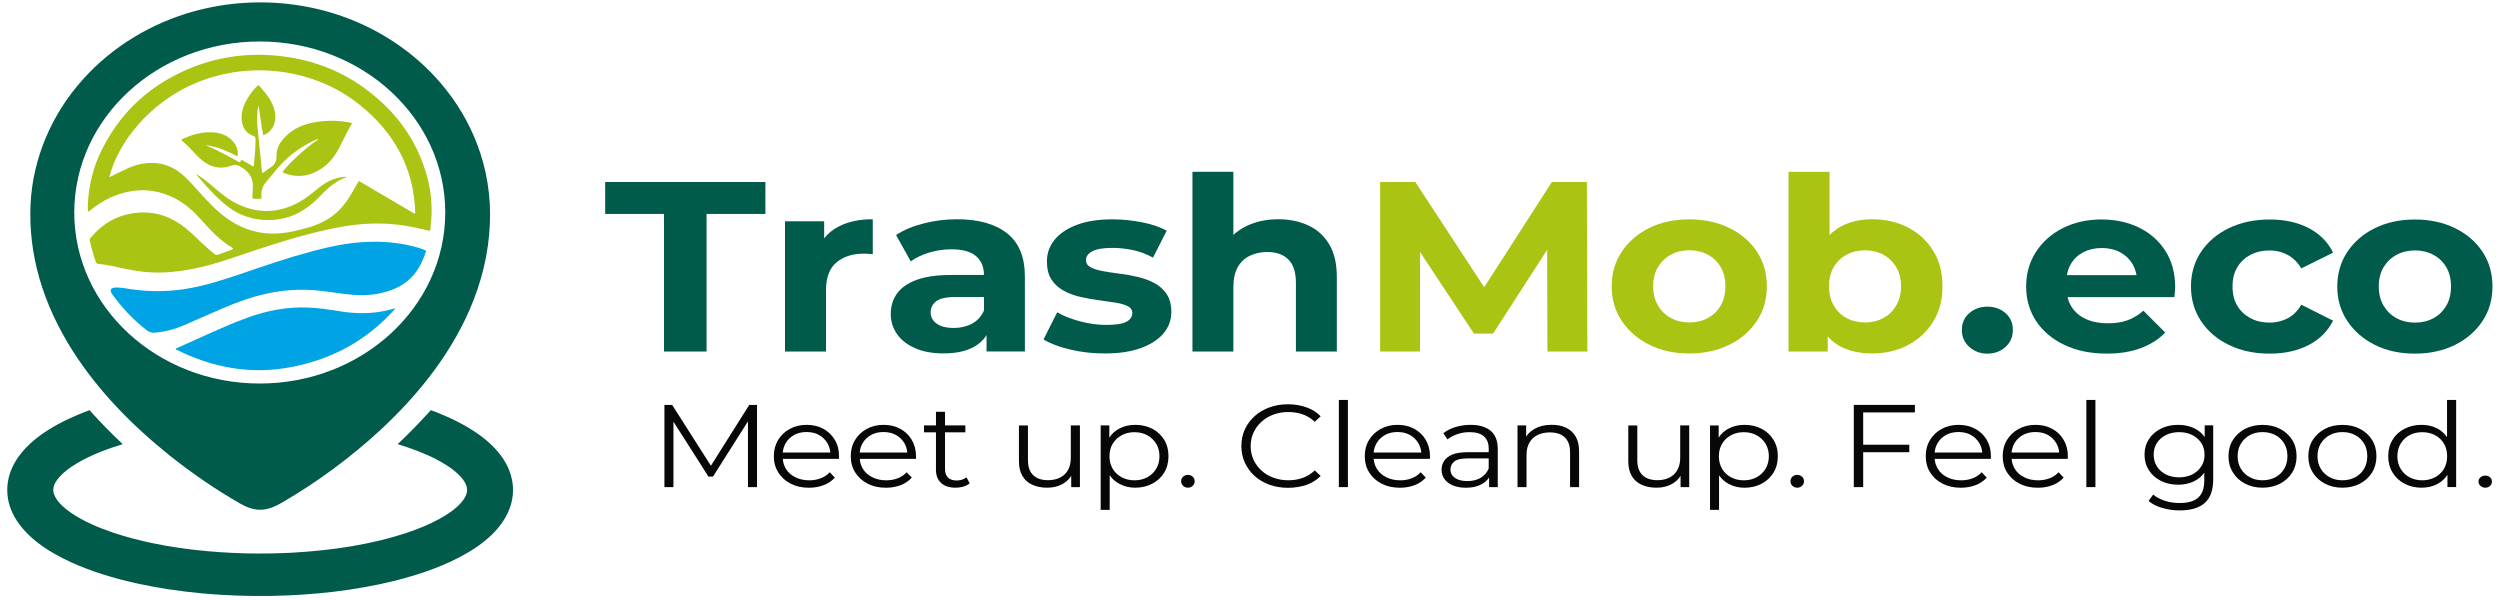 <svg viewBox="0 0 754 181" fill="none" xmlns="http://www.w3.org/2000/svg">
  <path fill-rule="evenodd" clip-rule="evenodd" d="M228.317 122.118V146.91H225.583V127.084L215.034 143.748H213.673L203.11 127.174V146.91H200.39V122.118H202.722L214.409 140.472L225.972 122.118H228.317Z" fill="#070707"/>
  <path fill-rule="evenodd" clip-rule="evenodd" d="M251.776 132.652C250.929 131.231 249.763 130.105 248.305 129.324C246.834 128.518 245.141 128.134 243.253 128.134C241.379 128.134 239.699 128.543 238.2 129.362C236.715 130.182 235.521 131.282 234.675 132.703C233.828 134.124 233.384 135.749 233.384 137.592C233.384 139.448 233.842 141.073 234.73 142.507C235.632 143.927 236.868 145.054 238.45 145.873C240.046 146.692 241.879 147.102 243.989 147.102C245.613 147.102 247.07 146.833 248.43 146.321C249.777 145.809 250.901 145.041 251.789 144.043L250.263 142.43C249.485 143.249 248.569 143.876 247.5 144.26C246.445 144.67 245.307 144.862 244.072 144.862C242.503 144.862 241.115 144.555 239.908 143.953C238.686 143.352 237.742 142.532 237.048 141.444C236.493 140.536 236.16 139.525 236.09 138.386H253.025C253.025 138.245 253.025 138.104 253.039 137.976C253.053 137.848 253.053 137.733 253.053 137.605C253.053 135.723 252.636 134.072 251.776 132.652ZM236.077 136.491C236.174 135.442 236.479 134.52 236.965 133.663C237.562 132.601 238.436 131.781 239.533 131.167C240.629 130.578 241.865 130.297 243.253 130.297C244.655 130.297 245.918 130.578 246.973 131.167C248.056 131.769 248.902 132.588 249.541 133.637C250.04 134.495 250.332 135.429 250.429 136.479H236.077V136.491Z" fill="#070707"/>
  <path fill-rule="evenodd" clip-rule="evenodd" d="M274.984 132.652C274.137 131.231 272.971 130.105 271.513 129.324C270.028 128.518 268.349 128.134 266.461 128.134C264.587 128.134 262.907 128.543 261.408 129.362C259.923 130.182 258.729 131.282 257.883 132.703C257.008 134.124 256.592 135.749 256.592 137.592C256.592 139.448 257.036 141.073 257.938 142.507C258.827 143.927 260.076 145.054 261.658 145.873C263.241 146.692 265.087 147.102 267.197 147.102C268.793 147.102 270.278 146.833 271.638 146.321C272.985 145.809 274.081 145.041 274.997 144.043L273.457 142.43C272.707 143.249 271.777 143.876 270.722 144.26C269.667 144.67 268.501 144.862 267.294 144.862C265.725 144.862 264.337 144.555 263.13 143.953C261.908 143.352 260.964 142.532 260.27 141.444C259.715 140.536 259.382 139.525 259.312 138.386H276.247C276.247 138.245 276.247 138.104 276.261 137.976C276.261 137.848 276.274 137.733 276.274 137.605C276.261 135.723 275.83 134.072 274.984 132.652ZM259.285 136.491C259.382 135.442 259.673 134.52 260.159 133.663C260.77 132.601 261.644 131.781 262.741 131.167C263.837 130.578 265.073 130.297 266.461 130.297C267.863 130.297 269.098 130.578 270.181 131.167C271.264 131.769 272.11 132.588 272.749 133.637C273.249 134.495 273.54 135.429 273.637 136.479H259.285V136.491Z" fill="#070707"/>
  <path fill-rule="evenodd" clip-rule="evenodd" d="M292.459 145.77C291.918 146.218 291.279 146.551 290.53 146.769C289.752 146.986 288.989 147.089 288.198 147.089C286.31 147.089 284.839 146.602 283.825 145.668C282.798 144.721 282.285 143.39 282.285 141.662V130.399H278.676V128.3H282.285V124.192H285.019V128.3H291.154V130.399H285.019V141.521C285.019 142.609 285.311 143.441 285.921 144.03C286.518 144.631 287.393 144.913 288.503 144.913C289.697 144.913 290.696 144.593 291.488 143.953L292.459 145.77Z" fill="#070707"/>
  <path fill-rule="evenodd" clip-rule="evenodd" d="M325.703 128.313V146.922H323.08V143.505C322.469 144.516 321.609 145.323 320.54 145.937C319.193 146.705 317.625 147.089 315.834 147.089C314.113 147.089 312.614 146.782 311.337 146.206C310.046 145.617 309.06 144.734 308.366 143.556C307.659 142.366 307.312 140.894 307.312 139.128V128.313H310.032V138.846C310.032 140.817 310.573 142.315 311.628 143.326C312.683 144.324 314.169 144.823 316.098 144.823C317.5 144.823 318.721 144.555 319.762 144.017C320.803 143.479 321.595 142.724 322.15 141.7C322.691 140.689 322.955 139.473 322.955 138.053V128.3H325.703V128.313Z" fill="#070707"/>
  <path fill-rule="evenodd" clip-rule="evenodd" d="M351.133 132.652C350.258 131.231 349.065 130.105 347.552 129.324C346.011 128.518 344.29 128.134 342.388 128.134C340.611 128.134 339.029 128.505 337.627 129.234C336.378 129.887 335.351 130.796 334.573 131.986V128.3H331.964V153.77H334.684V143.313C335.434 144.439 336.433 145.323 337.655 145.962C339.057 146.705 340.639 147.089 342.374 147.089C344.29 147.089 345.997 146.679 347.538 145.873C349.065 145.067 350.258 143.953 351.119 142.545C351.994 141.125 352.41 139.473 352.41 137.579C352.424 135.723 351.994 134.072 351.133 132.652ZM348.69 141.406C348.038 142.507 347.121 143.339 346.011 143.953C344.873 144.555 343.596 144.862 342.166 144.862C340.723 144.862 339.445 144.555 338.307 143.953C337.169 143.352 336.267 142.507 335.601 141.406C334.948 140.305 334.615 139.038 334.615 137.605C334.615 136.159 334.948 134.904 335.601 133.816C336.253 132.729 337.169 131.884 338.307 131.269C339.445 130.642 340.723 130.348 342.166 130.348C343.596 130.348 344.873 130.655 346.011 131.269C347.135 131.871 348.038 132.729 348.69 133.816C349.37 134.904 349.689 136.159 349.689 137.605C349.703 139.038 349.37 140.293 348.69 141.406Z" fill="#070707"/>
  <path fill-rule="evenodd" clip-rule="evenodd" d="M358.267 147.089C357.698 147.089 357.226 146.897 356.823 146.526C356.435 146.142 356.227 145.681 356.227 145.143C356.227 144.58 356.421 144.119 356.823 143.761C357.226 143.403 357.698 143.224 358.267 143.224C358.822 143.224 359.308 143.403 359.711 143.761C360.099 144.119 360.307 144.567 360.307 145.143C360.307 145.694 360.113 146.154 359.711 146.526C359.308 146.897 358.822 147.089 358.267 147.089Z" fill="#070707"/>
  <path fill-rule="evenodd" clip-rule="evenodd" d="M388.458 147.127C386.431 147.127 384.557 146.807 382.85 146.193C381.129 145.566 379.643 144.683 378.394 143.556C377.145 142.43 376.159 141.086 375.451 139.55C374.744 138.014 374.396 136.338 374.396 134.52C374.396 132.703 374.744 131.026 375.451 129.49C376.159 127.955 377.145 126.624 378.408 125.497C379.671 124.358 381.17 123.488 382.878 122.861C384.599 122.234 386.459 121.926 388.485 121.926C390.429 121.926 392.261 122.234 393.982 122.835C395.703 123.437 397.147 124.345 398.327 125.548L396.522 127.212C395.426 126.176 394.204 125.42 392.872 124.96C391.539 124.499 390.109 124.269 388.569 124.269C386.958 124.269 385.459 124.525 384.071 125.037C382.683 125.548 381.489 126.265 380.462 127.199C379.435 128.134 378.644 129.222 378.061 130.463C377.492 131.705 377.2 133.061 377.2 134.559C377.2 136.043 377.492 137.413 378.061 138.654C378.644 139.896 379.435 140.984 380.462 141.918C381.489 142.852 382.683 143.569 384.071 144.081C385.459 144.593 386.958 144.849 388.569 144.849C390.109 144.849 391.539 144.606 392.872 144.145C394.204 143.671 395.412 142.916 396.522 141.88L398.327 143.543C397.147 144.747 395.703 145.655 393.982 146.27C392.275 146.807 390.429 147.127 388.458 147.127Z" fill="#070707"/>
  <path d="M406.53 120.621H403.796V146.91H406.53V120.621Z" fill="#070707"/>
  <path fill-rule="evenodd" clip-rule="evenodd" d="M430.002 132.652C429.155 131.231 427.989 130.105 426.532 129.324C425.047 128.518 423.367 128.134 421.479 128.134C419.606 128.134 417.926 128.543 416.427 129.362C414.928 130.182 413.748 131.282 412.901 132.703C412.027 134.124 411.61 135.749 411.61 137.592C411.61 139.448 412.055 141.073 412.957 142.507C413.845 143.927 415.094 145.054 416.677 145.873C418.259 146.692 420.105 147.102 422.215 147.102C423.811 147.102 425.297 146.833 426.657 146.321C428.003 145.809 429.128 145.041 430.016 144.043L428.475 142.43C427.726 143.249 426.796 143.876 425.741 144.26C424.686 144.67 423.52 144.862 422.312 144.862C420.744 144.862 419.356 144.555 418.148 143.953C416.927 143.352 415.969 142.532 415.289 141.444C414.733 140.536 414.386 139.525 414.303 138.386H431.265C431.265 138.245 431.265 138.104 431.279 137.976C431.279 137.848 431.293 137.733 431.293 137.605C431.279 135.723 430.849 134.072 430.002 132.652ZM414.289 136.491C414.387 135.442 414.692 134.52 415.178 133.663C415.788 132.601 416.663 131.781 417.759 131.167C418.856 130.578 420.091 130.297 421.479 130.297C422.881 130.297 424.117 130.578 425.199 131.167C426.282 131.769 427.129 132.588 427.767 133.637C428.267 134.495 428.559 135.429 428.656 136.479H414.289V136.491Z" fill="#070707"/>
  <path fill-rule="evenodd" clip-rule="evenodd" d="M449.588 129.926C448.158 128.735 446.132 128.134 443.536 128.134C441.954 128.134 440.427 128.351 438.997 128.787C437.567 129.234 436.332 129.836 435.319 130.655L436.554 132.524C437.359 131.871 438.372 131.333 439.538 130.937C440.718 130.527 441.954 130.335 443.258 130.335C445.146 130.335 446.576 130.758 447.548 131.602C448.505 132.46 448.991 133.688 448.991 135.25V136.389H442.564C440.649 136.389 439.108 136.632 437.97 137.119C436.832 137.605 436.027 138.245 435.527 139.038C435.027 139.819 434.777 140.715 434.777 141.675C434.777 142.737 435.069 143.671 435.666 144.491C436.249 145.31 437.095 145.95 438.206 146.41C439.33 146.871 440.635 147.102 442.148 147.102C444.077 147.102 445.66 146.73 446.937 146.001C447.867 145.463 448.602 144.785 449.116 143.991V146.922H451.726V135.365C451.712 132.933 450.99 131.116 449.588 129.926ZM446.534 144.119C445.438 144.772 444.105 145.092 442.564 145.092C440.968 145.092 439.705 144.772 438.803 144.132C437.914 143.492 437.456 142.66 437.456 141.585C437.456 140.638 437.845 139.845 438.595 139.205C439.344 138.578 440.69 138.258 442.648 138.258H448.991V141.304C448.464 142.545 447.659 143.479 446.534 144.119Z" fill="#070707"/>
  <path fill-rule="evenodd" clip-rule="evenodd" d="M476.253 136.095V146.91H473.532V136.351C473.532 134.392 472.991 132.921 471.936 131.909C470.881 130.911 469.396 130.412 467.467 130.412C466.037 130.412 464.788 130.681 463.719 131.193C462.664 131.73 461.845 132.485 461.276 133.509C460.693 134.508 460.401 135.711 460.401 137.131V146.91H457.681V128.3H460.29V131.692C460.901 130.694 461.789 129.9 462.928 129.273C464.329 128.505 466.009 128.121 467.966 128.121C469.604 128.121 471.048 128.403 472.283 128.991C473.532 129.554 474.504 130.45 475.212 131.628C475.906 132.831 476.253 134.303 476.253 136.095Z" fill="#070707"/>
  <path fill-rule="evenodd" clip-rule="evenodd" d="M509.469 128.313V146.922H506.859V143.505C506.248 144.516 505.388 145.323 504.319 145.937C502.973 146.705 501.404 147.089 499.613 147.089C497.892 147.089 496.393 146.782 495.116 146.206C493.825 145.617 492.84 144.734 492.132 143.556C491.438 142.366 491.091 140.894 491.091 139.128V128.313H493.811V138.846C493.811 140.817 494.339 142.315 495.408 143.326C496.463 144.324 497.948 144.823 499.877 144.823C501.279 144.823 502.501 144.555 503.542 144.017C504.583 143.479 505.374 142.724 505.915 141.7C506.47 140.689 506.748 139.473 506.748 138.053V128.3H509.469V128.313Z" fill="#070707"/>
  <path fill-rule="evenodd" clip-rule="evenodd" d="M534.884 132.652C534.01 131.231 532.816 130.105 531.303 129.324C529.776 128.518 528.069 128.134 526.14 128.134C524.391 128.134 522.781 128.505 521.379 129.234C520.129 129.874 519.116 130.796 518.353 131.973V128.313H515.743V153.782H518.464V143.364C519.241 144.465 520.213 145.335 521.42 145.975C522.822 146.718 524.405 147.102 526.14 147.102C528.069 147.102 529.79 146.692 531.303 145.886C532.83 145.079 534.024 143.966 534.884 142.558C535.759 141.137 536.189 139.486 536.189 137.592C536.203 135.723 535.759 134.072 534.884 132.652ZM532.483 141.406C531.803 142.507 530.915 143.339 529.776 143.953C528.652 144.555 527.389 144.862 525.932 144.862C524.502 144.862 523.211 144.555 522.073 143.953C520.935 143.352 520.046 142.507 519.394 141.406C518.741 140.305 518.408 139.038 518.408 137.605C518.408 136.159 518.741 134.904 519.394 133.816C520.046 132.729 520.935 131.884 522.073 131.269C523.211 130.642 524.502 130.348 525.932 130.348C527.375 130.348 528.652 130.655 529.776 131.269C530.915 131.871 531.803 132.729 532.483 133.816C533.136 134.904 533.483 136.159 533.483 137.605C533.483 139.038 533.136 140.293 532.483 141.406Z" fill="#070707"/>
  <path fill-rule="evenodd" clip-rule="evenodd" d="M542.046 147.089C541.477 147.089 541.005 146.897 540.603 146.526C540.214 146.142 540.006 145.681 540.006 145.143C540.006 144.58 540.2 144.119 540.603 143.761C541.005 143.403 541.477 143.224 542.046 143.224C542.602 143.224 543.087 143.403 543.49 143.761C543.892 144.119 544.087 144.567 544.087 145.143C544.087 145.694 543.892 146.154 543.49 146.526C543.087 146.897 542.602 147.089 542.046 147.089Z" fill="#070707"/>
  <path fill-rule="evenodd" clip-rule="evenodd" d="M561.937 124.384V134.124H575.845V136.389H561.937V146.91H559.105V122.118H577.539V124.384H561.937Z" fill="#070707"/>
  <path fill-rule="evenodd" clip-rule="evenodd" d="M599.206 132.652C598.36 131.231 597.194 130.105 595.709 129.324C594.237 128.518 592.558 128.134 590.67 128.134C588.796 128.134 587.103 128.543 585.617 129.362C584.118 130.182 582.938 131.282 582.092 132.703C581.217 134.124 580.801 135.749 580.801 137.592C580.801 139.448 581.245 141.073 582.133 142.507C583.036 143.927 584.271 145.054 585.881 145.873C587.463 146.692 589.296 147.102 591.392 147.102C593.016 147.102 594.501 146.833 595.833 146.321C597.18 145.809 598.304 145.041 599.206 144.043L597.666 142.43C596.888 143.249 595.986 143.876 594.931 144.26C593.876 144.67 592.71 144.862 591.475 144.862C589.906 144.862 588.518 144.555 587.311 143.953C586.089 143.352 585.145 142.532 584.479 141.444C583.924 140.536 583.577 139.525 583.494 138.386H600.428C600.428 138.245 600.442 138.104 600.442 137.976C600.456 137.848 600.456 137.733 600.456 137.605C600.456 135.723 600.039 134.072 599.206 132.652ZM583.48 136.491C583.577 135.442 583.882 134.52 584.368 133.663C584.979 132.601 585.839 131.781 586.936 131.167C588.06 130.578 589.296 130.297 590.684 130.297C592.072 130.297 593.321 130.578 594.404 131.167C595.486 131.769 596.333 132.588 596.944 133.637C597.471 134.495 597.749 135.429 597.846 136.479H583.48V136.491Z" fill="#070707"/>
  <path fill-rule="evenodd" clip-rule="evenodd" d="M622.388 132.652C621.555 131.231 620.403 130.105 618.918 129.324C617.446 128.518 615.767 128.134 613.865 128.134C612.019 128.134 610.312 128.543 608.826 129.362C607.327 130.182 606.147 131.282 605.301 132.703C604.426 134.124 604.01 135.749 604.01 137.592C604.01 139.448 604.454 141.073 605.342 142.507C606.245 143.927 607.48 145.054 609.09 145.873C610.672 146.692 612.505 147.102 614.601 147.102C616.225 147.102 617.71 146.833 619.042 146.321C620.389 145.809 621.513 145.041 622.402 144.043L620.875 142.43C620.097 143.249 619.195 143.876 618.14 144.26C617.058 144.67 615.919 144.862 614.684 144.862C613.115 144.862 611.727 144.555 610.52 143.953C609.298 143.352 608.354 142.532 607.688 141.444C607.133 140.536 606.786 139.525 606.703 138.386H623.637C623.637 138.245 623.651 138.104 623.651 137.976C623.665 137.848 623.665 137.733 623.665 137.605C623.665 135.723 623.234 134.072 622.388 132.652ZM606.689 136.491C606.786 135.442 607.091 134.52 607.577 133.663C608.188 132.601 609.048 131.781 610.145 131.167C611.242 130.578 612.505 130.297 613.865 130.297C615.267 130.297 616.53 130.578 617.613 131.167C618.668 131.769 619.542 132.588 620.153 133.637C620.68 134.495 620.958 135.429 621.055 136.479H606.689V136.491Z" fill="#070707"/>
  <path d="M631.979 120.621H629.244V146.91H631.979V120.621Z" fill="#070707"/>
  <path fill-rule="evenodd" clip-rule="evenodd" d="M664.931 128.313V131.833C664.14 130.681 663.085 129.772 661.78 129.17C660.336 128.479 658.726 128.134 656.936 128.134C655.006 128.134 653.271 128.505 651.744 129.273C650.204 130.041 648.982 131.09 648.122 132.434C647.233 133.804 646.789 135.352 646.789 137.131C646.789 138.91 647.233 140.472 648.122 141.841C648.996 143.211 650.204 144.273 651.744 145.041C653.271 145.809 655.006 146.193 656.936 146.193C658.726 146.193 660.336 145.834 661.78 145.131C663.015 144.503 664.043 143.671 664.806 142.571V144.951C664.806 147.268 664.209 148.97 662.988 150.071C661.794 151.172 659.906 151.709 657.338 151.709C655.798 151.709 654.312 151.492 652.897 151.031C651.508 150.57 650.329 149.943 649.385 149.162L648.011 151.082C649.052 152.003 650.426 152.695 652.119 153.194C653.799 153.693 655.575 153.936 657.422 153.936C660.739 153.936 663.265 153.194 664.959 151.696C666.652 150.186 667.499 147.831 667.499 144.619V128.287H664.931V128.313ZM663.89 140.689C663.21 141.726 662.308 142.52 661.169 143.108C660.017 143.671 658.699 143.966 657.213 143.966C655.742 143.966 654.437 143.684 653.257 143.108C652.105 142.52 651.189 141.726 650.537 140.689C649.884 139.653 649.551 138.488 649.551 137.131C649.551 135.775 649.884 134.61 650.537 133.586C651.189 132.575 652.105 131.769 653.257 131.205C654.437 130.617 655.742 130.335 657.213 130.335C658.699 130.335 660.017 130.617 661.169 131.205C662.308 131.769 663.21 132.575 663.89 133.586C664.57 134.597 664.889 135.775 664.889 137.131C664.903 138.488 664.57 139.653 663.89 140.689Z" fill="#070707"/>
  <path fill-rule="evenodd" clip-rule="evenodd" d="M682.365 144.849C683.823 144.849 685.114 144.542 686.252 143.94C687.376 143.339 688.264 142.494 688.917 141.393C689.569 140.293 689.888 139.026 689.888 137.592C689.888 136.133 689.569 134.853 688.917 133.765C688.264 132.677 687.376 131.833 686.252 131.231C685.127 130.63 683.85 130.322 682.407 130.322C680.977 130.322 679.686 130.617 678.562 131.231C677.438 131.833 676.535 132.677 675.869 133.765C675.203 134.853 674.87 136.12 674.87 137.592C674.87 139.026 675.203 140.305 675.869 141.393C676.535 142.494 677.424 143.339 678.562 143.94C679.686 144.555 680.963 144.849 682.365 144.849ZM682.365 147.089C680.422 147.089 678.673 146.679 677.118 145.873C675.564 145.054 674.342 143.94 673.454 142.507C672.552 141.073 672.107 139.448 672.107 137.605C672.107 135.736 672.552 134.098 673.454 132.677C674.356 131.257 675.564 130.156 677.104 129.35C678.645 128.543 680.394 128.147 682.365 128.147C684.364 128.147 686.141 128.543 687.681 129.35C689.222 130.156 690.444 131.27 691.332 132.677C692.22 134.098 692.651 135.736 692.651 137.605C692.651 139.448 692.207 141.086 691.332 142.507C690.444 143.927 689.222 145.054 687.668 145.873C686.099 146.679 684.336 147.089 682.365 147.089Z" fill="#070707"/>
  <path fill-rule="evenodd" clip-rule="evenodd" d="M706.448 144.849C707.906 144.849 709.197 144.542 710.335 143.94C711.459 143.339 712.347 142.494 713 141.393C713.652 140.293 713.971 139.026 713.971 137.592C713.971 136.133 713.652 134.853 713 133.765C712.347 132.677 711.459 131.833 710.335 131.231C709.21 130.63 707.933 130.322 706.49 130.322C705.06 130.322 703.769 130.617 702.645 131.231C701.521 131.833 700.618 132.677 699.952 133.765C699.286 134.853 698.953 136.12 698.953 137.592C698.953 139.026 699.286 140.305 699.952 141.393C700.618 142.494 701.507 143.339 702.645 143.94C703.783 144.555 705.046 144.849 706.448 144.849ZM706.448 147.089C704.505 147.089 702.756 146.679 701.201 145.873C699.647 145.054 698.425 143.94 697.537 142.507C696.635 141.073 696.19 139.448 696.19 137.605C696.19 135.736 696.635 134.098 697.537 132.677C698.439 131.257 699.647 130.156 701.187 129.35C702.728 128.543 704.477 128.147 706.448 128.147C708.447 128.147 710.224 128.543 711.764 129.35C713.319 130.156 714.527 131.27 715.415 132.677C716.303 134.098 716.734 135.736 716.734 137.605C716.734 139.448 716.29 141.086 715.415 142.507C714.527 143.927 713.305 145.054 711.751 145.873C710.196 146.679 708.433 147.089 706.448 147.089Z" fill="#070707"/>
  <path fill-rule="evenodd" clip-rule="evenodd" d="M738.026 120.621V131.833C737.249 130.732 736.278 129.862 735.098 129.234C733.71 128.505 732.127 128.134 730.351 128.134C728.421 128.134 726.7 128.543 725.187 129.324C723.66 130.105 722.466 131.205 721.606 132.626C720.731 134.047 720.287 135.698 720.287 137.592C720.287 139.461 720.731 141.099 721.606 142.532C722.48 143.953 723.674 145.079 725.187 145.873C726.714 146.679 728.421 147.089 730.351 147.089C732.141 147.089 733.751 146.718 735.139 145.962C736.375 145.31 737.402 144.363 738.151 143.185V146.897H740.775V120.621H738.026ZM737.096 141.406C736.444 142.507 735.528 143.364 734.39 143.953C733.252 144.555 731.961 144.862 730.531 144.862C729.129 144.862 727.852 144.555 726.728 143.953C725.589 143.364 724.701 142.507 724.049 141.406C723.369 140.305 723.049 139.038 723.049 137.605C723.049 136.146 723.382 134.866 724.049 133.778C724.701 132.69 725.589 131.845 726.728 131.231C727.852 130.642 729.115 130.348 730.531 130.348C731.961 130.348 733.252 130.655 734.39 131.231C735.528 131.833 736.43 132.69 737.096 133.778C737.735 134.866 738.054 136.146 738.054 137.605C738.068 139.038 737.735 140.293 737.096 141.406Z" fill="#070707"/>
  <path fill-rule="evenodd" clip-rule="evenodd" d="M749.561 147.089C748.992 147.089 748.52 146.91 748.117 146.538C747.715 146.167 747.521 145.745 747.521 145.246C747.521 144.721 747.715 144.299 748.117 143.953C748.52 143.607 748.992 143.441 749.561 143.441C750.144 143.441 750.63 143.607 751.004 143.953C751.379 144.299 751.56 144.734 751.56 145.246C751.56 145.745 751.379 146.167 751.004 146.538C750.63 146.91 750.144 147.089 749.561 147.089Z" fill="#070707"/>
  <path fill-rule="evenodd" clip-rule="evenodd" d="M200.265 106.018V64.524H182.525V54.887H230.844V64.524H213.104V106.018H200.265Z" fill="#005B4B"/>
  <path fill-rule="evenodd" clip-rule="evenodd" d="M263.227 66.124V76.644C262.7 76.606 262.228 76.568 261.797 76.542C261.367 76.529 260.923 76.504 260.451 76.504C257.078 76.504 254.344 77.4 252.248 79.166C250.152 80.945 249.124 83.722 249.124 87.472V106.018H236.757V66.725H248.569V71.871C249.721 70.412 251.207 69.208 252.997 68.287C255.801 66.853 259.202 66.124 263.227 66.124Z" fill="#005B4B"/>
  <path fill-rule="evenodd" clip-rule="evenodd" d="M303.744 70.373C300.177 67.545 295.111 66.124 288.628 66.124C285.228 66.124 281.91 66.534 278.648 67.365C275.372 68.197 272.569 69.362 270.251 70.872L274.678 78.833C276.205 77.72 278.051 76.836 280.258 76.171C282.452 75.518 284.672 75.185 286.935 75.185C290.28 75.185 292.737 75.864 294.361 77.233C295.957 78.603 296.762 80.497 296.762 82.929H286.935C282.618 82.929 279.106 83.428 276.414 84.426C273.721 85.437 271.75 86.807 270.514 88.573C269.265 90.314 268.654 92.349 268.654 94.691C268.654 96.943 269.279 98.953 270.542 100.757C271.805 102.562 273.624 103.983 276.011 105.019C278.371 106.069 281.23 106.581 284.561 106.581C288.309 106.581 291.377 105.928 293.737 104.623C295.361 103.727 296.624 102.549 297.54 101.09V106.005H309.102V83.594C309.144 77.604 307.339 73.202 303.744 70.373ZM293.223 97.583C291.585 98.466 289.725 98.914 287.671 98.914C285.505 98.914 283.798 98.505 282.549 97.634C281.313 96.79 280.689 95.638 280.689 94.179C280.689 92.861 281.23 91.76 282.313 90.889C283.409 90.019 285.394 89.571 288.295 89.571H296.776V93.59C296.041 95.356 294.861 96.674 293.223 97.583Z" fill="#005B4B"/>
  <path fill-rule="evenodd" clip-rule="evenodd" d="M333.186 106.606C329.549 106.606 326.037 106.21 322.692 105.403C319.333 104.597 316.682 103.586 314.725 102.37L318.847 94.192C320.804 95.318 323.108 96.227 325.774 96.93C328.439 97.634 331.062 97.993 333.658 97.993C336.503 97.993 338.53 97.673 339.71 97.046C340.903 96.418 341.5 95.535 341.5 94.409C341.5 93.488 341.042 92.796 340.112 92.336C339.196 91.875 337.961 91.517 336.434 91.273C334.893 91.03 333.227 90.787 331.395 90.544C329.577 90.301 327.745 89.968 325.885 89.558C324.038 89.149 322.345 88.522 320.818 87.69C319.291 86.858 318.056 85.744 317.14 84.337C316.21 82.929 315.752 81.098 315.752 78.859C315.752 76.376 316.529 74.187 318.084 72.28C319.638 70.386 321.901 68.888 324.857 67.788C327.814 66.687 331.354 66.15 335.476 66.15C338.377 66.15 341.334 66.444 344.346 67.02C347.358 67.609 349.87 68.453 351.869 69.58L347.747 77.694C345.692 76.568 343.61 75.813 341.528 75.39C339.446 74.968 337.419 74.763 335.462 74.763C332.714 74.763 330.715 75.109 329.438 75.787C328.175 76.465 327.536 77.348 327.536 78.411C327.536 79.383 327.994 80.113 328.924 80.599C329.841 81.086 331.076 81.482 332.603 81.764C334.13 82.058 335.809 82.314 337.628 82.532C339.446 82.749 341.278 83.082 343.138 83.517C344.984 83.953 346.664 84.58 348.163 85.373C349.662 86.18 350.897 87.267 351.841 88.662C352.785 90.045 353.271 91.862 353.271 94.102C353.271 96.534 352.48 98.697 350.897 100.565C349.315 102.434 347.025 103.919 344.04 104.981C341.098 106.069 337.475 106.606 333.186 106.606Z" fill="#005B4B"/>
  <path fill-rule="evenodd" clip-rule="evenodd" d="M403.185 83.53V106.018H390.845V85.271C390.845 82.097 390.082 79.78 388.583 78.27C387.084 76.76 384.946 76.004 382.211 76.004C380.24 76.004 378.505 76.388 376.937 77.144C375.368 77.899 374.161 79.051 373.286 80.599C372.426 82.161 371.981 84.17 371.981 86.602V106.03H359.642V51.815H371.981V70.847C373.092 69.823 374.369 68.952 375.785 68.249C378.63 66.841 381.878 66.124 385.529 66.124C388.902 66.124 391.942 66.751 394.593 67.993C397.272 69.234 399.354 71.128 400.895 73.688C402.422 76.248 403.185 79.524 403.185 83.53Z" fill="#005B4B"/>
  <path fill-rule="evenodd" clip-rule="evenodd" d="M478.751 106.018H466.703L466.62 75.352L450.31 100.617H444.536L428.282 75.992V106.018H416.247V54.887H426.852L447.631 86.627L468.049 54.887H478.599L478.751 106.018Z" fill="#ABC313"/>
  <path fill-rule="evenodd" clip-rule="evenodd" d="M509.524 97.25C511.579 97.25 513.439 96.815 515.063 95.932C516.701 95.062 517.992 93.808 518.949 92.169C519.893 90.544 520.379 88.599 520.379 86.359C520.379 84.068 519.907 82.122 518.949 80.522C517.992 78.91 516.701 77.668 515.063 76.798C513.425 75.915 511.579 75.48 509.524 75.48C507.47 75.48 505.61 75.915 503.986 76.798C502.348 77.668 501.043 78.91 500.058 80.522C499.086 82.122 498.6 84.081 498.6 86.359C498.6 88.599 499.086 90.531 500.058 92.169C501.043 93.795 502.334 95.049 503.986 95.932C505.61 96.815 507.456 97.25 509.524 97.25ZM509.524 106.606C504.985 106.606 500.96 105.736 497.448 103.983C493.936 102.229 491.16 99.836 489.134 96.79C487.093 93.744 486.08 90.275 486.08 86.384C486.08 82.442 487.093 78.948 489.134 75.902C491.16 72.856 493.936 70.475 497.448 68.748C500.96 67.02 504.985 66.15 509.524 66.15C514.008 66.15 518.033 67.02 521.559 68.748C525.098 70.475 527.875 72.856 529.873 75.877C531.886 78.897 532.885 82.404 532.885 86.384C532.885 90.288 531.886 93.756 529.873 96.79C527.861 99.836 525.098 102.229 521.559 103.983C518.019 105.723 514.008 106.606 509.524 106.606Z" fill="#ABC313"/>
  <path fill-rule="evenodd" clip-rule="evenodd" d="M583.05 75.633C581.176 72.613 578.635 70.271 575.457 68.607C572.25 66.956 568.655 66.124 564.63 66.124C561.035 66.124 557.898 66.866 555.191 68.325C553.928 69.004 552.79 69.874 551.79 70.898V51.815H539.423V106.018H551.235V101.461C552.29 102.664 553.526 103.637 554.941 104.418C557.634 105.877 560.854 106.594 564.616 106.594C568.641 106.594 572.237 105.762 575.443 104.072C578.622 102.396 581.162 100.053 583.036 97.033C584.91 94.012 585.853 90.454 585.853 86.371C585.867 82.225 584.923 78.641 583.05 75.633ZM571.876 92.169C570.904 93.808 569.613 95.075 567.989 95.932C566.393 96.815 564.547 97.25 562.506 97.25C560.438 97.25 558.578 96.815 556.954 95.932C555.316 95.062 554.025 93.808 553.067 92.169C552.11 90.544 551.638 88.599 551.638 86.371C551.638 84.081 552.11 82.135 553.067 80.535C554.025 78.91 555.316 77.668 556.954 76.811C558.578 75.928 560.424 75.493 562.506 75.493C564.561 75.493 566.393 75.928 567.989 76.811C569.613 77.681 570.904 78.923 571.876 80.535C572.847 82.135 573.347 84.081 573.347 86.371C573.347 88.599 572.861 90.544 571.876 92.169Z" fill="#ABC313"/>
  <path fill-rule="evenodd" clip-rule="evenodd" d="M653.078 75.659C651.12 72.613 648.469 70.271 645.11 68.632C641.751 67.007 638.003 66.188 633.825 66.188C629.494 66.188 625.622 67.058 622.179 68.786C618.737 70.514 616.044 72.907 614.059 75.953C612.088 78.999 611.089 82.493 611.089 86.436C611.089 90.326 612.088 93.795 614.101 96.841C616.114 99.887 618.945 102.28 622.624 104.021C626.302 105.787 630.549 106.645 635.422 106.645C639.294 106.645 642.681 106.107 645.638 105.006C648.608 103.906 651.065 102.344 653.022 100.284L646.443 93.705C645.013 94.985 643.431 95.919 641.737 96.572C640.016 97.199 638.031 97.506 635.741 97.506C633.214 97.506 631.008 97.097 629.134 96.227C627.26 95.382 625.788 94.14 624.775 92.515C624.206 91.632 623.803 90.659 623.568 89.61H655.798C655.84 89.123 655.895 88.599 655.951 88.048C655.993 87.485 656.034 86.986 656.034 86.551C656.006 82.34 655.035 78.692 653.078 75.659ZM623.387 82.98C623.581 81.751 623.97 80.65 624.553 79.665C625.427 78.129 626.705 76.926 628.301 76.081C629.925 75.237 631.771 74.801 633.881 74.801C635.991 74.801 637.851 75.237 639.433 76.081C641.015 76.926 642.265 78.116 643.167 79.627C643.778 80.638 644.166 81.751 644.361 82.98H623.387Z" fill="#005B4B"/>
  <path fill-rule="evenodd" clip-rule="evenodd" d="M684.558 106.657C679.964 106.657 675.869 105.8 672.288 104.059C668.693 102.332 665.889 99.938 663.849 96.867C661.808 93.795 660.795 90.314 660.795 86.423C660.795 82.481 661.808 78.987 663.849 75.941C665.875 72.894 668.693 70.514 672.288 68.786C675.883 67.058 679.964 66.201 684.558 66.201C689.042 66.201 692.956 67.058 696.288 68.786C699.619 70.514 702.076 72.984 703.658 76.197L694.067 80.945C692.956 79.089 691.568 77.732 689.916 76.849C688.251 75.966 686.446 75.531 684.489 75.531C682.379 75.531 680.478 75.966 678.784 76.849C677.091 77.719 675.758 78.961 674.787 80.574C673.815 82.174 673.329 84.132 673.329 86.41C673.329 88.701 673.815 90.646 674.787 92.259C675.758 93.859 677.105 95.1 678.784 95.983C680.478 96.867 682.379 97.302 684.489 97.302C686.446 97.302 688.251 96.879 689.916 96.022C691.582 95.177 692.97 93.795 694.067 91.888L703.658 96.713C702.076 99.874 699.619 102.332 696.288 104.059C692.956 105.787 689.056 106.657 684.558 106.657Z" fill="#005B4B"/>
  <path fill-rule="evenodd" clip-rule="evenodd" d="M728.365 97.302C730.42 97.302 732.28 96.867 733.904 95.983C735.542 95.113 736.832 93.859 737.79 92.221C738.748 90.595 739.22 88.65 739.22 86.41C739.22 84.119 738.748 82.174 737.79 80.574C736.846 78.961 735.542 77.719 733.904 76.849C732.266 75.966 730.42 75.531 728.365 75.531C726.311 75.531 724.451 75.966 722.827 76.849C721.189 77.719 719.884 78.961 718.899 80.574C717.927 82.174 717.441 84.132 717.441 86.41C717.441 88.65 717.927 90.582 718.899 92.221C719.884 93.846 721.189 95.1 722.827 95.983C724.451 96.867 726.297 97.302 728.365 97.302ZM728.365 106.657C723.826 106.657 719.801 105.787 716.289 104.034C712.777 102.28 710.001 99.887 707.975 96.841C705.934 93.795 704.921 90.326 704.921 86.436C704.921 82.493 705.934 78.999 707.975 75.953C710.001 72.907 712.777 70.527 716.289 68.799C719.801 67.071 723.826 66.201 728.365 66.201C732.849 66.201 736.874 67.071 740.4 68.799C743.939 70.527 746.715 72.907 748.714 75.928C750.727 78.948 751.726 82.455 751.726 86.436C751.726 90.339 750.727 93.808 748.714 96.841C746.701 99.887 743.939 102.28 740.4 104.034C736.86 105.774 732.849 106.657 728.365 106.657Z" fill="#005B4B"/>
  <path fill-rule="evenodd" clip-rule="evenodd" d="M599.387 106.658C597.277 106.658 595.473 105.992 593.96 104.648C592.447 103.304 591.697 101.589 591.697 99.503C591.697 97.417 592.447 95.715 593.96 94.422C595.473 93.129 597.277 92.489 599.387 92.489C601.552 92.489 603.371 93.129 604.856 94.422C606.327 95.715 607.077 97.404 607.077 99.503C607.077 101.602 606.341 103.317 604.856 104.648C603.371 105.979 601.552 106.658 599.387 106.658Z" fill="#005B4B"/>
  <path fill-rule="evenodd" clip-rule="evenodd" d="M144.853 46.158C142.618 39.336 139.134 32.86 134.581 27.101C126.697 17.053 115.578 9.208 103.003 4.831C93.661 1.567 83.556 0.236 73.604 0.876C68.565 1.196 63.582 2.028 58.751 3.346C45.606 6.917 33.711 14.199 25.008 23.952C15.486 34.498 9.85 47.937 9.212 61.644C8.864 69.08 9.781 76.542 11.821 83.722C14.028 91.491 17.526 98.901 21.912 105.8C29.588 117.844 39.86 128.339 51.27 137.464C57.932 142.75 64.998 147.626 72.465 151.901C74.284 152.912 76.31 153.757 78.476 153.744C80.849 153.731 83.056 152.746 85.013 151.607C95.812 145.323 105.834 137.912 114.857 129.567C125.225 119.943 134.234 108.885 140.244 96.444C144.159 88.368 146.726 79.691 147.518 70.859C148.309 62.566 147.49 54.132 144.853 46.158ZM78.337 115.668C47.439 115.668 22.398 92.579 22.398 64.089C22.398 35.599 47.439 12.51 78.337 12.51C109.235 12.51 134.289 35.599 134.289 64.089C134.289 92.579 109.235 115.668 78.337 115.668Z" fill="#005B4B"/>
  <path fill-rule="evenodd" clip-rule="evenodd" d="M152.585 139.742C150.711 136.338 147.81 133.496 144.575 131.154C140.161 127.98 135.123 125.638 129.945 123.693C126.753 127.238 123.435 130.681 119.924 133.957C123.949 135.186 127.905 136.619 131.597 138.539C134.165 139.883 136.65 141.419 138.635 143.454C139.662 144.529 140.592 145.77 140.828 147.204C141.064 148.765 140.231 150.237 139.231 151.428C137.427 153.527 135.039 155.101 132.569 156.483C129.529 158.147 126.281 159.478 122.949 160.604C111.817 164.316 100.019 166.005 88.248 166.684C78.546 167.196 68.801 166.965 59.14 165.89C50.645 164.917 42.206 163.343 34.142 160.655C29.658 159.12 25.23 157.277 21.371 154.627C19.303 153.155 17.221 151.44 16.319 149.124C15.722 147.652 16.263 146.039 17.179 144.798C18.803 142.584 21.163 140.933 23.564 139.512C27.742 137.093 32.351 135.391 37.015 133.957C33.517 130.681 30.172 127.251 26.993 123.693C22.676 125.318 18.456 127.2 14.598 129.644C11.419 131.628 8.49 134.021 6.228 136.901C4.257 139.397 2.827 142.302 2.369 145.387C1.883 148.535 2.383 151.786 3.757 154.691C5.381 158.134 8.074 161.065 11.141 163.497C14.306 165.967 17.873 167.951 21.593 169.653C27.756 172.43 34.322 174.388 40.985 175.899C54.365 178.842 68.177 179.943 81.918 179.726C94.356 179.482 106.806 178.164 118.827 175.22C126.711 173.237 134.526 170.6 141.411 166.479C144.756 164.469 147.893 162.063 150.322 159.107C152.64 156.304 154.278 152.951 154.639 149.405C155 146.078 154.236 142.699 152.585 139.742Z" fill="#005B4B"/>
  <path fill-rule="evenodd" clip-rule="evenodd" d="M69.343 66.469C65.776 64.127 62.958 61.107 60.196 58.035C58.669 56.333 57.17 54.618 55.476 53.056C52.395 50.241 48.758 48.82 44.386 49.178C42.415 49.345 40.541 49.87 38.764 50.663C37.057 51.431 35.391 52.276 33.698 53.082C33.476 53.184 33.295 53.389 33.004 53.338C35.363 43.662 44.622 30.863 59.654 24.784C75.756 18.257 94.828 20.804 108.195 31.388C119.133 40.053 124.893 50.983 125.24 64.268C125.157 64.319 125.074 64.383 124.99 64.434C119.424 61.158 113.844 57.882 108.223 54.567C107.445 55.898 106.724 57.165 105.988 58.419C104.253 61.376 102.143 64.038 99.075 65.957C97.326 67.058 95.411 67.877 93.412 68.479C90.122 69.477 86.791 70.284 83.293 70.424C78.116 70.642 73.521 69.208 69.343 66.469ZM45.399 82.148C51.173 82.442 56.767 81.546 62.306 80.138C67.622 78.769 72.716 76.849 77.907 75.16C86.527 72.357 95.189 69.669 104.211 68.197C111.082 67.084 117.925 67.109 124.741 68.53C126.365 68.863 127.975 69.272 129.585 69.644C129.932 69.196 129.821 68.696 129.876 68.236C130.459 63.513 130.209 58.829 129.057 54.208C126.837 45.39 122.367 37.672 115.482 31.183C106.224 22.455 95.022 17.54 81.808 16.657C72.897 16.068 64.346 17.514 56.254 21.047C44.067 26.371 35.516 34.921 30.186 46.273C28.118 50.676 27.021 55.309 26.591 60.083C26.48 61.312 26.424 62.553 26.577 63.782C26.882 63.82 26.98 63.615 27.118 63.513C29.062 61.964 31.116 60.544 33.448 59.52C40 56.64 46.523 56.576 52.922 59.916C56.115 61.58 58.627 63.961 60.918 66.546C63.638 69.631 66.47 72.6 70.148 74.763C70.204 74.801 70.245 74.891 70.273 74.955C70.134 75.288 69.801 75.352 69.51 75.454C68.274 75.902 67.039 76.312 65.804 76.785C65.332 76.964 65.012 76.875 64.651 76.568C63.402 75.544 62.167 74.507 61.001 73.394C58.919 71.435 56.934 69.4 54.56 67.737C50.41 64.844 45.76 63.577 40.583 64.243C35.03 64.959 30.727 67.634 27.354 71.691C27.118 71.96 27.007 72.229 27.077 72.575C27.576 74.763 28.132 76.926 28.923 79.051C29.062 79.435 29.298 79.575 29.742 79.614C31.782 79.767 33.781 80.203 35.766 80.65C38.959 81.342 42.137 81.981 45.399 82.148Z" fill="#ABC313"/>
  <path fill-rule="evenodd" clip-rule="evenodd" d="M128.516 75.659C126.92 80.894 124.102 85.104 118.48 87.306C114.677 88.79 110.721 89.251 106.626 88.931C103.267 88.675 99.963 88.048 96.604 87.69C91.899 87.191 87.235 87.306 82.585 88.125C77.102 89.098 71.952 90.928 66.928 93.091C63.138 94.704 59.377 96.406 55.601 98.044C52.783 99.273 49.841 100.053 46.731 100.322C45.829 100.412 45.107 100.22 44.358 99.669C40.291 96.585 36.918 92.937 33.975 88.931C33.906 88.842 33.85 88.752 33.795 88.662C32.99 87.447 33.35 86.781 34.905 86.717C36.501 86.653 38.056 87.024 39.624 87.242C44.844 87.997 50.063 88.01 55.296 87.242C61.306 86.359 66.997 84.516 72.688 82.583C79.684 80.19 86.666 77.784 93.842 75.864C99.02 74.481 104.266 73.33 109.666 73.01C115.26 72.677 120.784 73.138 126.156 74.712C126.795 74.891 127.391 75.147 128.002 75.377C128.169 75.441 128.294 75.544 128.516 75.659Z" fill="#00A3E4"/>
  <path fill-rule="evenodd" clip-rule="evenodd" d="M119.271 93.014C110.971 102.383 100.574 108.283 87.887 110.702C75.52 113.07 63.943 110.881 52.977 105.326C53.116 105.045 53.325 104.994 53.505 104.917C60.445 101.871 67.233 98.517 74.395 95.894C80.433 93.667 86.68 92.451 93.204 92.758C96.438 92.912 99.616 93.411 102.795 93.923C108.222 94.793 113.58 94.652 118.841 93.065C118.924 93.052 119.007 93.052 119.271 93.014Z" fill="#00A3E4"/>
  <path fill-rule="evenodd" clip-rule="evenodd" d="M61.445 48.73C63.916 50.561 66.706 51.085 69.635 49.998C70.842 49.55 71.661 49.639 72.563 50.318C72.633 50.369 72.716 50.394 72.785 50.433C75.103 51.828 76.422 53.722 76.256 56.358C76.2 57.229 76.172 58.112 76.144 58.982C76.131 59.289 76.02 59.622 76.353 59.929C77.13 59.968 77.949 60.019 78.837 59.904C78.837 59.469 78.851 59.123 78.837 58.79C78.796 57.382 79.226 56.115 80.17 55.002C81.128 53.876 82.072 52.724 83.001 51.584C86.277 47.514 90.358 44.34 95.3 42.126C95.48 42.05 95.661 41.858 96.008 42.024C93.925 43.457 92.01 44.993 90.219 46.631C88.429 48.282 86.666 49.959 85.209 51.853C85.306 52.032 85.445 52.084 85.569 52.135C88.942 53.492 92.246 53.364 95.466 51.725C98.687 50.087 100.769 47.527 102.323 44.545C103.573 42.152 104.669 39.694 106.085 37.378C106.14 37.288 106.168 37.186 106.071 37.084C102.643 36.316 99.172 36.239 95.702 36.751C92.524 37.212 89.553 38.197 87.124 40.258C84.973 42.075 83.307 44.264 83.404 47.015C83.46 48.794 82.752 49.831 81.294 50.714C80.572 51.149 79.976 51.776 79.198 52.173C78.962 51.828 78.976 51.508 78.948 51.188C78.629 47.911 78.296 44.622 77.977 41.346C77.769 39.093 77.38 36.853 77.574 34.588C77.644 33.705 77.657 32.809 78.004 31.964C78.532 34.895 78.74 37.864 79.406 40.77C80.531 40.36 81.169 39.886 81.78 39.067C83.099 37.314 83.293 35.381 82.807 33.346C82.21 30.838 80.711 28.764 79.004 26.806C78.657 26.409 78.352 25.949 77.838 25.667C76.408 26.985 75.326 28.496 74.409 30.108C73.299 32.066 72.647 34.166 72.924 36.405C73.188 38.517 74.187 40.206 76.464 41.013C76.977 41.192 77.061 41.486 77.061 41.922C77.075 44.212 76.908 46.491 76.672 48.769C76.63 49.242 76.7 49.78 76.353 50.254C75.145 49.562 74.049 48.756 72.855 48.206C72.494 48.423 72.66 48.743 72.286 48.986C68.941 47.079 65.498 45.288 61.917 43.739C65.429 44.187 68.552 45.556 71.619 47.169C71.661 47.003 71.703 46.9 71.703 46.798C71.98 44.404 70.329 41.922 67.677 40.718C66.22 40.053 64.665 39.861 63.055 39.886C60.043 39.925 57.309 40.821 54.713 42.101C54.755 42.408 54.977 42.523 55.129 42.651C56.476 43.79 57.669 45.044 58.835 46.337C59.654 47.233 60.501 48.026 61.445 48.73Z" fill="#ABC313"/>
  <path fill-rule="evenodd" clip-rule="evenodd" d="M89.65 64.383C92.412 63.014 94.675 61.107 96.729 58.957C98.992 56.589 101.407 54.413 104.766 53.364C104.544 53.325 104.349 53.312 104.141 53.325C103.85 53.338 103.572 53.376 103.281 53.402C100.643 53.722 98.436 54.874 96.438 56.422C94.48 57.946 92.634 59.597 90.427 60.838C84.361 64.255 78.143 64.588 71.772 61.593C69.134 60.352 66.913 58.56 64.748 56.717C62.958 55.181 61.181 53.632 59.029 52.429C59.432 52.916 59.821 53.389 60.237 53.863C62.958 56.998 65.734 60.083 69.148 62.617C74.895 66.905 83.14 67.583 89.65 64.383Z" fill="#ABC313"/>
</svg>
